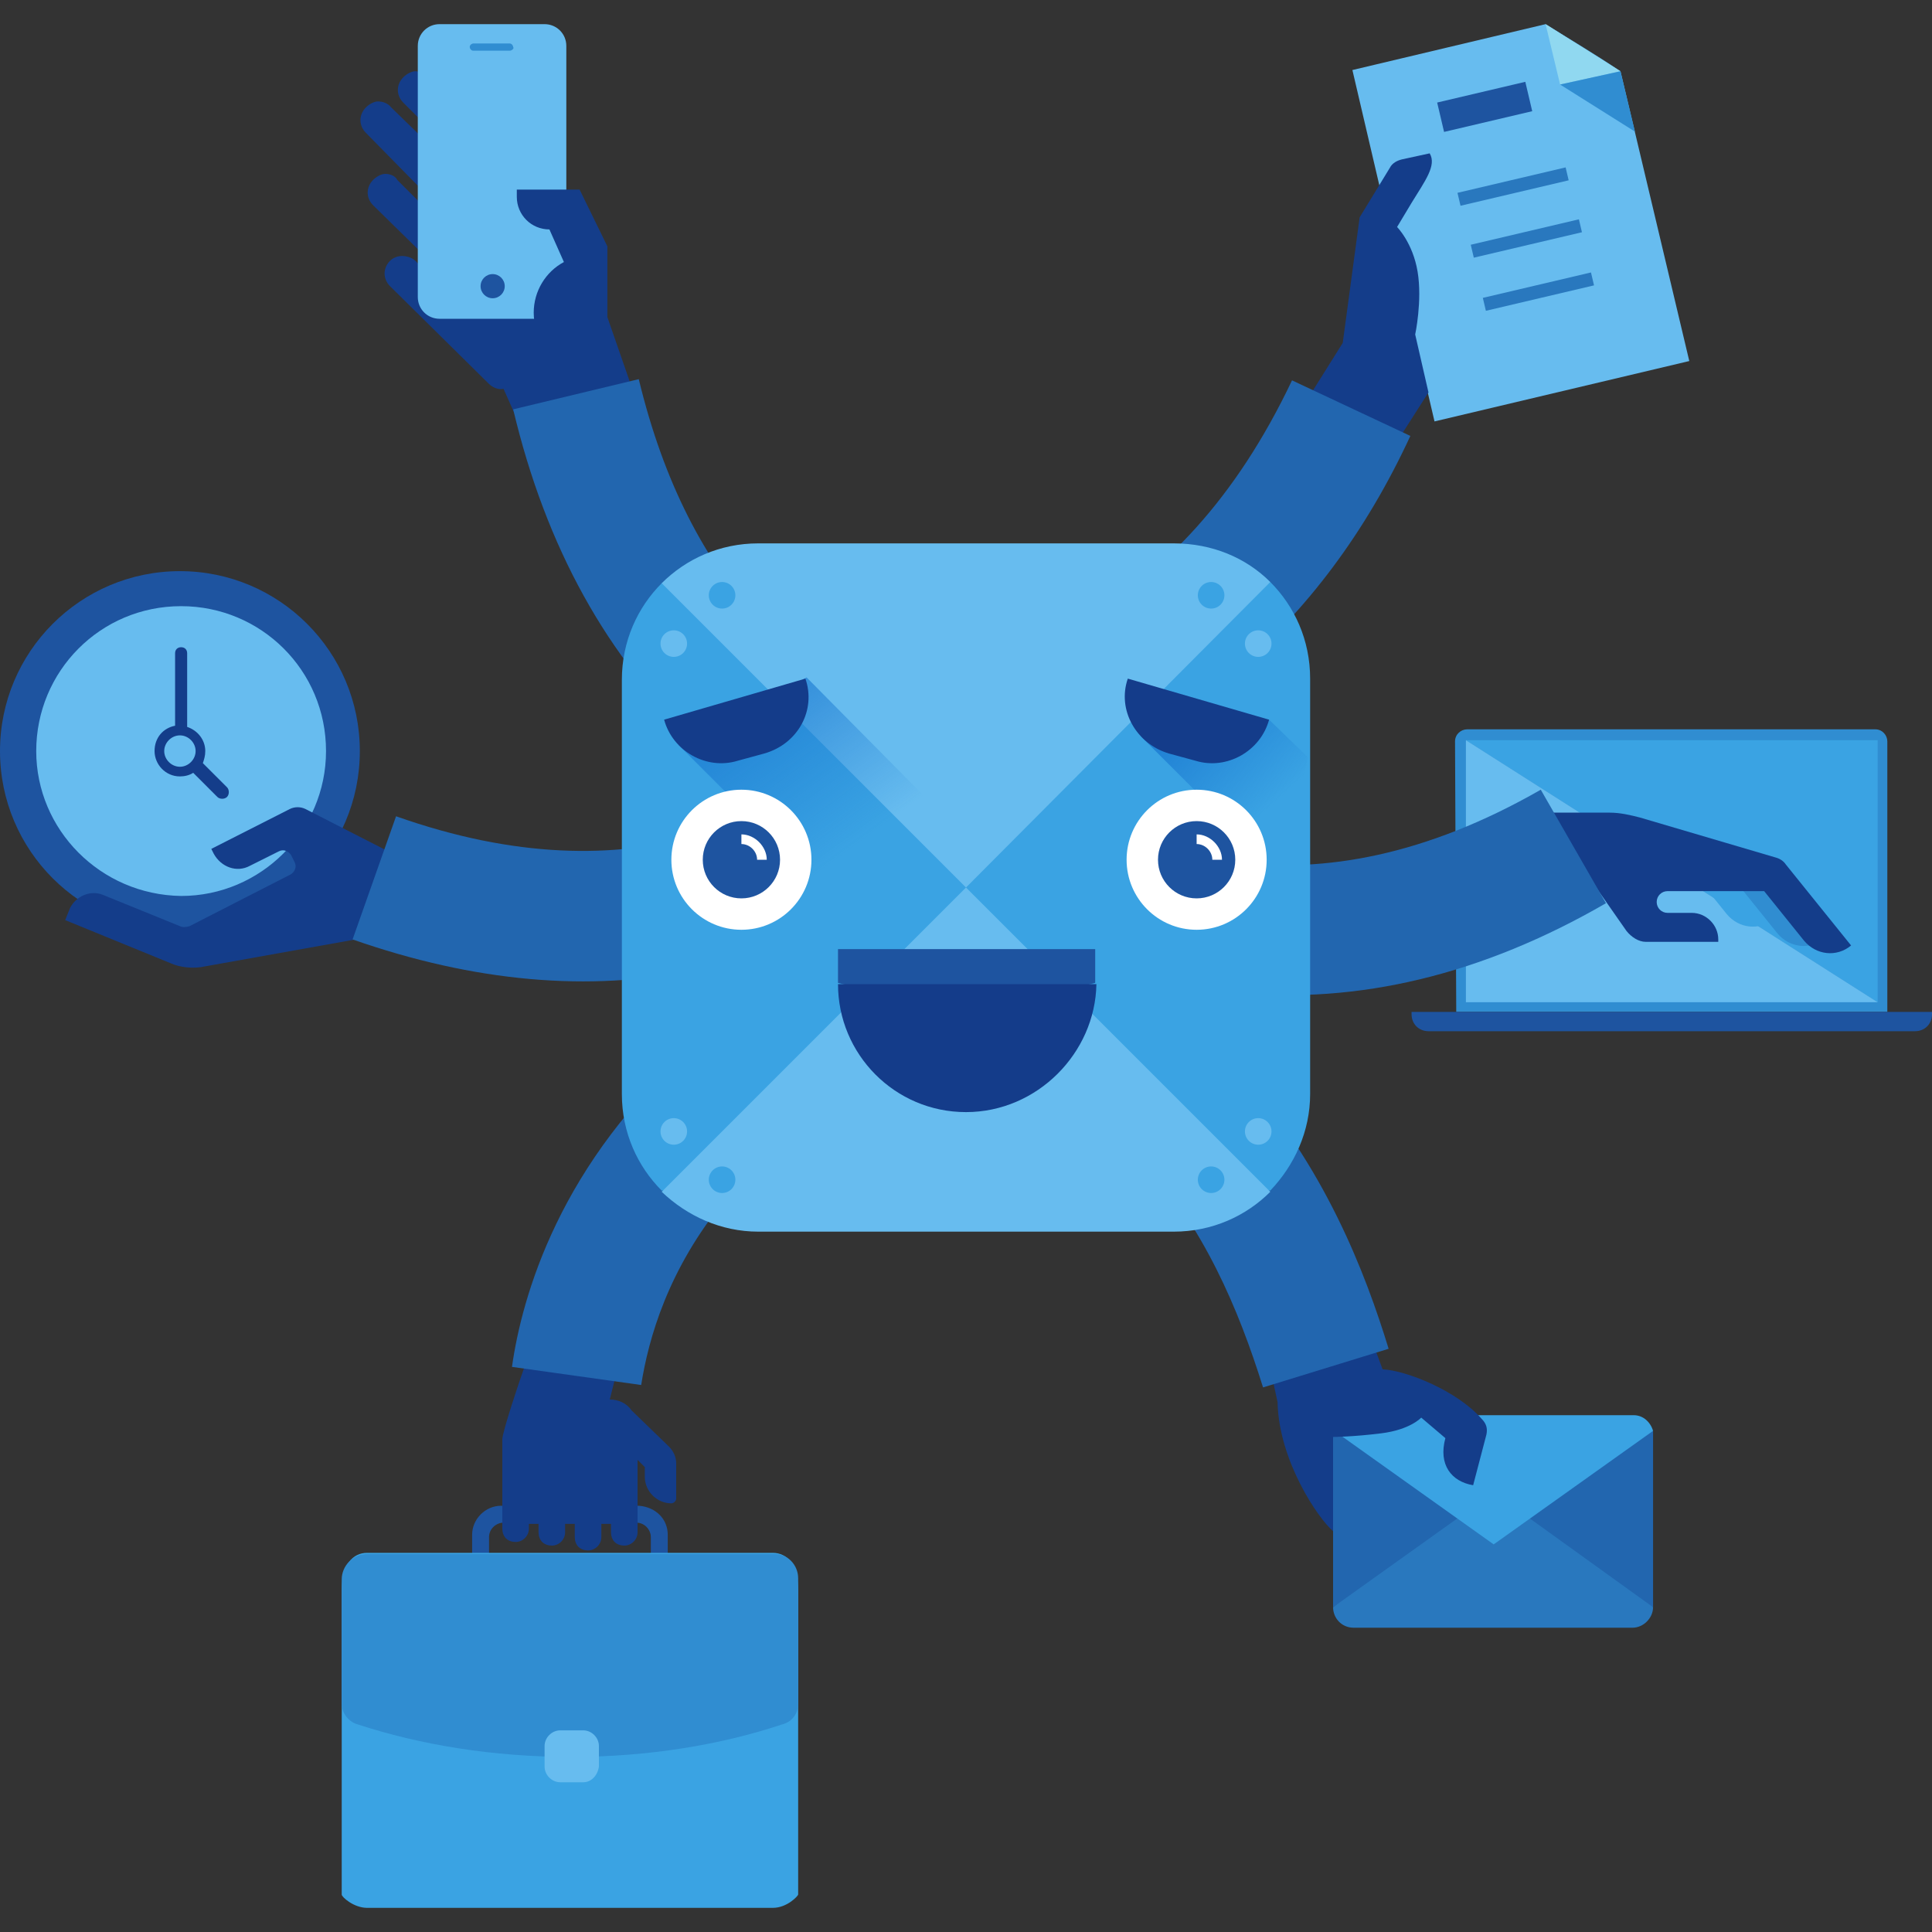 <svg xmlns="http://www.w3.org/2000/svg" width="160" height="160" viewBox="0 0 160 160">
    <rect x="0" y="0" width="160" height="160" fill="#333333" stroke="none"/>
    <defs>
        <linearGradient id="a" x1="1.377%" x2="76.459%" y1="-12.673%" y2="75.281%">
            <stop offset="0%" stop-color="#1877D0"/>
            <stop offset="100%" stop-color="#1877D0" stop-opacity="0"/>
        </linearGradient>
        <linearGradient id="b" x1="14.071%" x2="82.07%" y1="-20.517%" y2="50.574%">
            <stop offset="0%" stop-color="#1877D0"/>
            <stop offset="100%" stop-color="#1877D0" stop-opacity="0"/>
        </linearGradient>
    </defs>
    <g fill="none" fill-rule="nonzero">
        <circle cx="14.9" cy="62.2" r="14.9" fill="#1E54A0"/>
        <path fill="#67BCEF" d="M3 62.2c0-6.6 5.3-12 12-12 6.6 0 12 5.3 12 12 0 6.6-5.4 12-12 12-6.7-.1-12-5.5-12-12z"/>
        <path fill="#143D8A" d="M5.4 76.2l8.8 3.6c.7.3 1.6.4 2.4.3l16.2-2.9 1.5-5.6-9-4.6c-.4-.2-.9-.2-1.3 0l-6.5 3.3.2.4c.6 1.1 1.9 1.6 3 1l2.4-1.2c.4-.2.8 0 1 .3l.3.6c.2.4 0 .8-.3 1l-8.4 4.3c-.3.1-.6.1-.8 0l-6.4-2.6c-1-.4-2.2.1-2.7 1.1l-.4 1zM52.5 32.6l-9.6 2.3-1.2-2.7c-.4.1-.9-.1-1.2-.4l-8.2-8.1c-.6-.6-.6-1.5 0-2.1.3-.3.7-.4 1-.4.3 0 .8.1 1.1.4l1.7 1.7v-1.2L30.9 17c-.6-.6-.6-1.5 0-2.1.3-.3.7-.5 1-.5.3 0 .8.1 1 .5L36 18v-1.2L30.3 11c-.6-.6-.6-1.5 0-2.1.3-.3.7-.5 1-.5.3 0 .8.1 1.1.5l3.7 3.6v-1.3l-2.7-2.7c-.6-.6-.6-1.5 0-2.1.3-.3.7-.5 1-.5.3 0 .8.2 1 .5l12.9 14.1 4.2 12.1z"/>
        <path fill="#2266AF" d="M136.9 118.5v14.6L124 129v-5.4zM122.4 125.6l-12 7.5v-6.3l-1.5-8.3 3.7-.7z"/>
        <path fill="#2978BE" d="M136.9 133.1c0 .9-.8 1.7-1.7 1.7h-23.1c-1 0-1.7-.8-1.7-1.7l13.3-9.5 13.2 9.5z"/>
        <path fill="#3AA3E3" d="M136.9 118.5l-13.2 9.4-13.2-9.4c.2-.7.9-1.3 1.7-1.3h23.1c.8 0 1.4.6 1.6 1.3z"/>
        <path fill="#1E54A0" d="M55.3 127.1v2.1h-1.4v-1.9c0-.6-.5-1.2-1.2-1.2h-11c-.6 0-1.2.5-1.2 1.2v1.9h-1.4v-2.1c0-1.3 1.1-2.4 2.4-2.4h11.4c1.4.1 2.4 1.1 2.4 2.4z"/>
        <path fill="#143D8A" d="M56 121.2v2.9c0 .2-.2.4-.4.4-1.2 0-2.2-1-2.2-2.2v-.8l-.6-.6v6c0 .6-.5 1.1-1.1 1.1-.3 0-.6-.1-.8-.3-.2-.2-.3-.5-.3-.8v-.7h-.8v1.1c0 .6-.5 1.1-1.1 1.1-.3 0-.6-.1-.8-.3-.2-.2-.3-.5-.3-.8v-1.1h-.8v.7c0 .6-.5 1.1-1.1 1.1-.3 0-.6-.1-.8-.3-.2-.2-.3-.5-.3-.8v-.7h-.8v.4c0 .6-.5 1.1-1.1 1.1-.3 0-.6-.1-.8-.3-.2-.2-.3-.5-.3-.8v-7.4c0-.6 1.4-4.8 1.8-5.9.1-.2.2-.3.4-.3h6.9c.2 0 .4.2.4.5l-.6 2.4c.7 0 1.4.3 1.8.9l3.1 3c.4.4.6.9.6 1.4z"/>
        <path fill="#308DD1" d="M120.6 83.8h35.7V61.4c0-.5-.4-1-1-1h-33.8c-.5 0-1 .4-1 1l.1 22.4z"/>
        <path fill="#3AA3E3" d="M121.4 61.3L155.5 83V61.3z"/>
        <path fill="#1E54A0" d="M116.9 83.8H160v.2c0 .8-.6 1.4-1.4 1.4h-40.3c-.8 0-1.4-.6-1.4-1.4v-.2z"/>
        <path fill="#67BCEF" d="M121.4 61.3V83h34.1z"/>
        <path fill="#3AA3E3" d="M139.7 71.6l3.3 4.1c1 1.2 2.7 1.4 3.9.4l-4.2-5.2-3 .7z"/>
        <path fill="#308DD1" d="M143.9 73.2l3.3 4.1c1 1.2 2.7 1.4 3.9.4l-4.2-5.2-3 .7z"/>
        <path fill="#143D8A" d="M128.1 67.3l1.5 2.5 5.1 7.3c.4.5 1 .9 1.6.9h6v-.2c0-1.2-1-2.2-2.2-2.2h-2c-.5 0-.9-.4-.9-.9s.4-.9.9-.9h8l3.3 4.1c1 1.2 2.7 1.4 3.9.4l-5.4-6.7c-.2-.3-.5-.5-.9-.6l-11.2-3.3c-.8-.2-1.6-.4-2.5-.4h-5.2z"/>
        <path fill="#67BCEF" d="M139.9 29.9l-21.1 5L112 5.8 128 2c2.4 1.5 3.8 2.3 6.2 3.9l5.7 24z"/>
        <path fill="#90D8F0" d="M134.2 5.9l-5 1.1-1.2-5z"/>
        <path fill="#308DD1" d="M129.2 7l5-1.1 1.2 5z"/>
        <path fill="#1E54A0" d="M119.02 8.492l7.3-1.717.572 2.433-7.3 1.717z"/>
        <path fill="#67BCEF" d="M45.1 26.4h-8.7c-1 0-1.8-.8-1.8-1.8V3.8c0-1 .8-1.8 1.8-1.8h8.7c1 0 1.8.8 1.8 1.8v20.7c0 1-.8 1.9-1.8 1.9z"/>
        <circle cx="40.8" cy="23.7" r="1" fill="#1E54A0"/>
        <path fill="#308DD1" d="M42.2 4.2h-3c-.2 0-.3-.2-.3-.3 0-.2.2-.3.3-.3h3c.2 0 .3.2.3.3.1.1-.1.3-.3.3z"/>
        <path fill="#143D8A" d="M114.4 38.6l-6.9-4.3 3.7-5.9 1.4-10.4 2.5-4.1c.2-.4.6-.6 1-.7l2.3-.5c.6 1-.4 2.3-1.5 4.1l-1.2 2s1.3 1.3 1.7 3.7c.4 2.4-.2 5.2-.2 5.2l1.1 4.8-3.9 6.1zM123.1 118.8L122 123c-1.8-.3-2.9-1.7-2.3-3.9l-2-1.7s-.9 1-3.3 1.3c-2.4.3-4 .3-4 .3v7.8c-1.2-1-4.5-5.8-4.6-10.7l-1.4-6.4 7.7-2.8 2.4 6.5c2 .1 6.2 1.8 8.2 4.1.4.4.5.8.4 1.3zM50.3 20.4v5.8l-2.9 4.2c-1.9-.7-3.2-2.5-3.2-4.5 0-1.8 1-3.4 2.5-4.2L45.5 19c-1.5 0-2.7-1.2-2.7-2.7v-.6H48l2.3 4.7zM18.8 65.2l-2-2c.1-.3.2-.6.2-1 0-.9-.6-1.7-1.5-2v-6.1c0-.3-.2-.5-.5-.5s-.5.2-.5.5v6c-1 .2-1.7 1-1.7 2.1s.9 2.1 2.1 2.1c.4 0 .8-.1 1.1-.3l2 2c.2.2.6.2.8 0 .2-.2.2-.6 0-.8zm-5.2-3c0-.7.6-1.3 1.3-1.3.7 0 1.3.6 1.3 1.3 0 .7-.6 1.3-1.3 1.3-.7 0-1.3-.6-1.3-1.3z"/>
        <path fill="#3AA3E3" d="M66.1 131.7v25.2c0 .1-.9 1.1-2.1 1.1H30.4c-1.1 0-2.1-.9-2.1-1.1v-25.2c0-2.1.9-3.1 2.1-3.1H64c1.2 0 2.1 1 2.1 3.1z"/>
        <path fill="#308DD1" d="M66.1 130.7v10.4c0 .8-.5 1.5-1.3 1.7-5.1 1.7-11.1 2.7-17.5 2.7-6.5 0-12.5-1-17.7-2.7-.7-.2-1.3-.9-1.3-1.7v-10.3c0-1.1.9-2.1 2.1-2.1H64c1.2-.1 2.1.9 2.1 2z"/>
        <path fill="#67BCEF" d="M48.3 147.6h-1.9c-.7 0-1.3-.6-1.3-1.3v-1.7c0-.7.6-1.3 1.3-1.3h1.9c.7 0 1.3.6 1.3 1.3v1.7c-.1.7-.6 1.3-1.3 1.3z"/>
        <path fill="#2978BE" d="M120.702 15.969l8.956-2.106.252 1.07-8.956 2.106zM121.802 20.269l8.956-2.106.252 1.07-8.956 2.106zM122.802 24.669l8.956-2.106.252 1.07-8.956 2.106z"/>
        <path fill="#2266AF" d="M102.3 88.5v-6.3c10.2 1 20.5-1.5 30.7-7.4l-5.4-9.4c-9.6 5.5-18 6.9-25.3 6V55.6c5.9-5 10.8-11.5 14.5-19.5l-9.8-4.6c-4.7 9.9-10.7 16-17.2 19.7H62.7c-4.3-4.8-7.7-11.1-9.8-19.8l-10.4 2.5c2.7 11.4 7.8 20.6 15.2 27.5v7.8c-6.8 1.9-15 1.9-24.9-1.6l-3.6 10.2c10 3.5 19.6 4.4 28.5 2.5v6.1c-11.4 9.8-14.5 21.1-15.3 26.8l10.7 1.5c.6-3.8 2.2-9.6 7-15.4 1-1.3 2.2-2.5 3.4-3.6h30.8c5.4 5.8 8.3 12.8 10.3 19.2l10.4-3.2c-1.9-6.2-5.3-15.2-12.4-23-.1 0-.2-.1-.3-.2z"/>
        <path fill="#3AA3E3" d="M108.5 56.2v34.4c0 3.1-1.3 5.9-3.3 8H54.8c-2-2-3.3-4.8-3.3-8V56.3c0-3.2 1.3-6 3.3-8l50.4-.1c2 2 3.3 4.8 3.3 8z"/>
        <path fill="#67BCEF" d="M105.2 48.2L80 73.5 54.8 48.3c2-2 4.8-3.3 8-3.3h34.4c3.2 0 6 1.2 8 3.2z"/>
        <path fill="url(#a)" d="M76.7 66.1l-8.6 7.5-11.9-11.9 10.6-5.6z"/>
        <path fill="#67BCEF" d="M105.2 98.7c-2 2-4.8 3.3-8 3.3H62.8c-3.1 0-5.9-1.3-8-3.3L80 73.5l25.2 25.2z"/>
        <circle cx="100.3" cy="49.3" r="1.1" fill="#3AA3E3"/>
        <circle cx="104.2" cy="53.3" r="1.1" fill="#67BCEF"/>
        <circle cx="55.8" cy="53.3" r="1.1" fill="#67BCEF"/>
        <circle cx="59.8" cy="49.3" r="1.1" fill="#3AA3E3"/>
        <circle cx="59.8" cy="97.7" r="1.1" fill="#3AA3E3"/>
        <circle cx="55.8" cy="93.7" r="1.1" fill="#67BCEF"/>
        <circle cx="104.2" cy="93.7" r="1.1" fill="#67BCEF"/>
        <circle cx="100.3" cy="97.7" r="1.1" fill="#3AA3E3"/>
        <path fill="url(#b)" d="M108.3 62.7l-2 10.1L94.5 61l10.6-1.4z"/>
        <path fill="#143C8A" d="M96.8 62.4l2.2.6c2.6.8 5.4-.8 6.1-3.4l-11.7-3.4c-.9 2.6.7 5.4 3.4 6.2z"/>
        <circle cx="99.1" cy="71.2" r="5.8" fill="#FFF"/>
        <circle cx="61.4" cy="71.2" r="5.8" fill="#FFF"/>
        <path fill="#143C8A" d="M63.3 62.4l-2.2.6c-2.6.8-5.4-.8-6.1-3.4l11.7-3.4c.9 2.6-.6 5.4-3.4 6.2z"/>
        <circle cx="99.1" cy="71.2" r="3.2" fill="#1E54A0"/>
        <path fill="#FFF" d="M101.2 71.2h-.8c0-.7-.6-1.3-1.3-1.3v-.8c1.1 0 2.1 1 2.1 2.1z"/>
        <circle cx="61.4" cy="71.2" r="3.2" fill="#1E54A0"/>
        <path fill="#FFF" d="M63.5 71.2h-.8c0-.7-.6-1.3-1.3-1.3v-.8c1.1 0 2.1 1 2.1 2.1z"/>
        <path fill="#1E54A0" d="M69.4 78.6h21.3v2.8L80 84l-10.6-2.6z"/>
        <path fill="#143C8A" d="M80 92.1c-5.9 0-10.6-4.8-10.6-10.6h21.4c-.1 5.7-4.9 10.6-10.8 10.6z"/>
    </g>
</svg>
